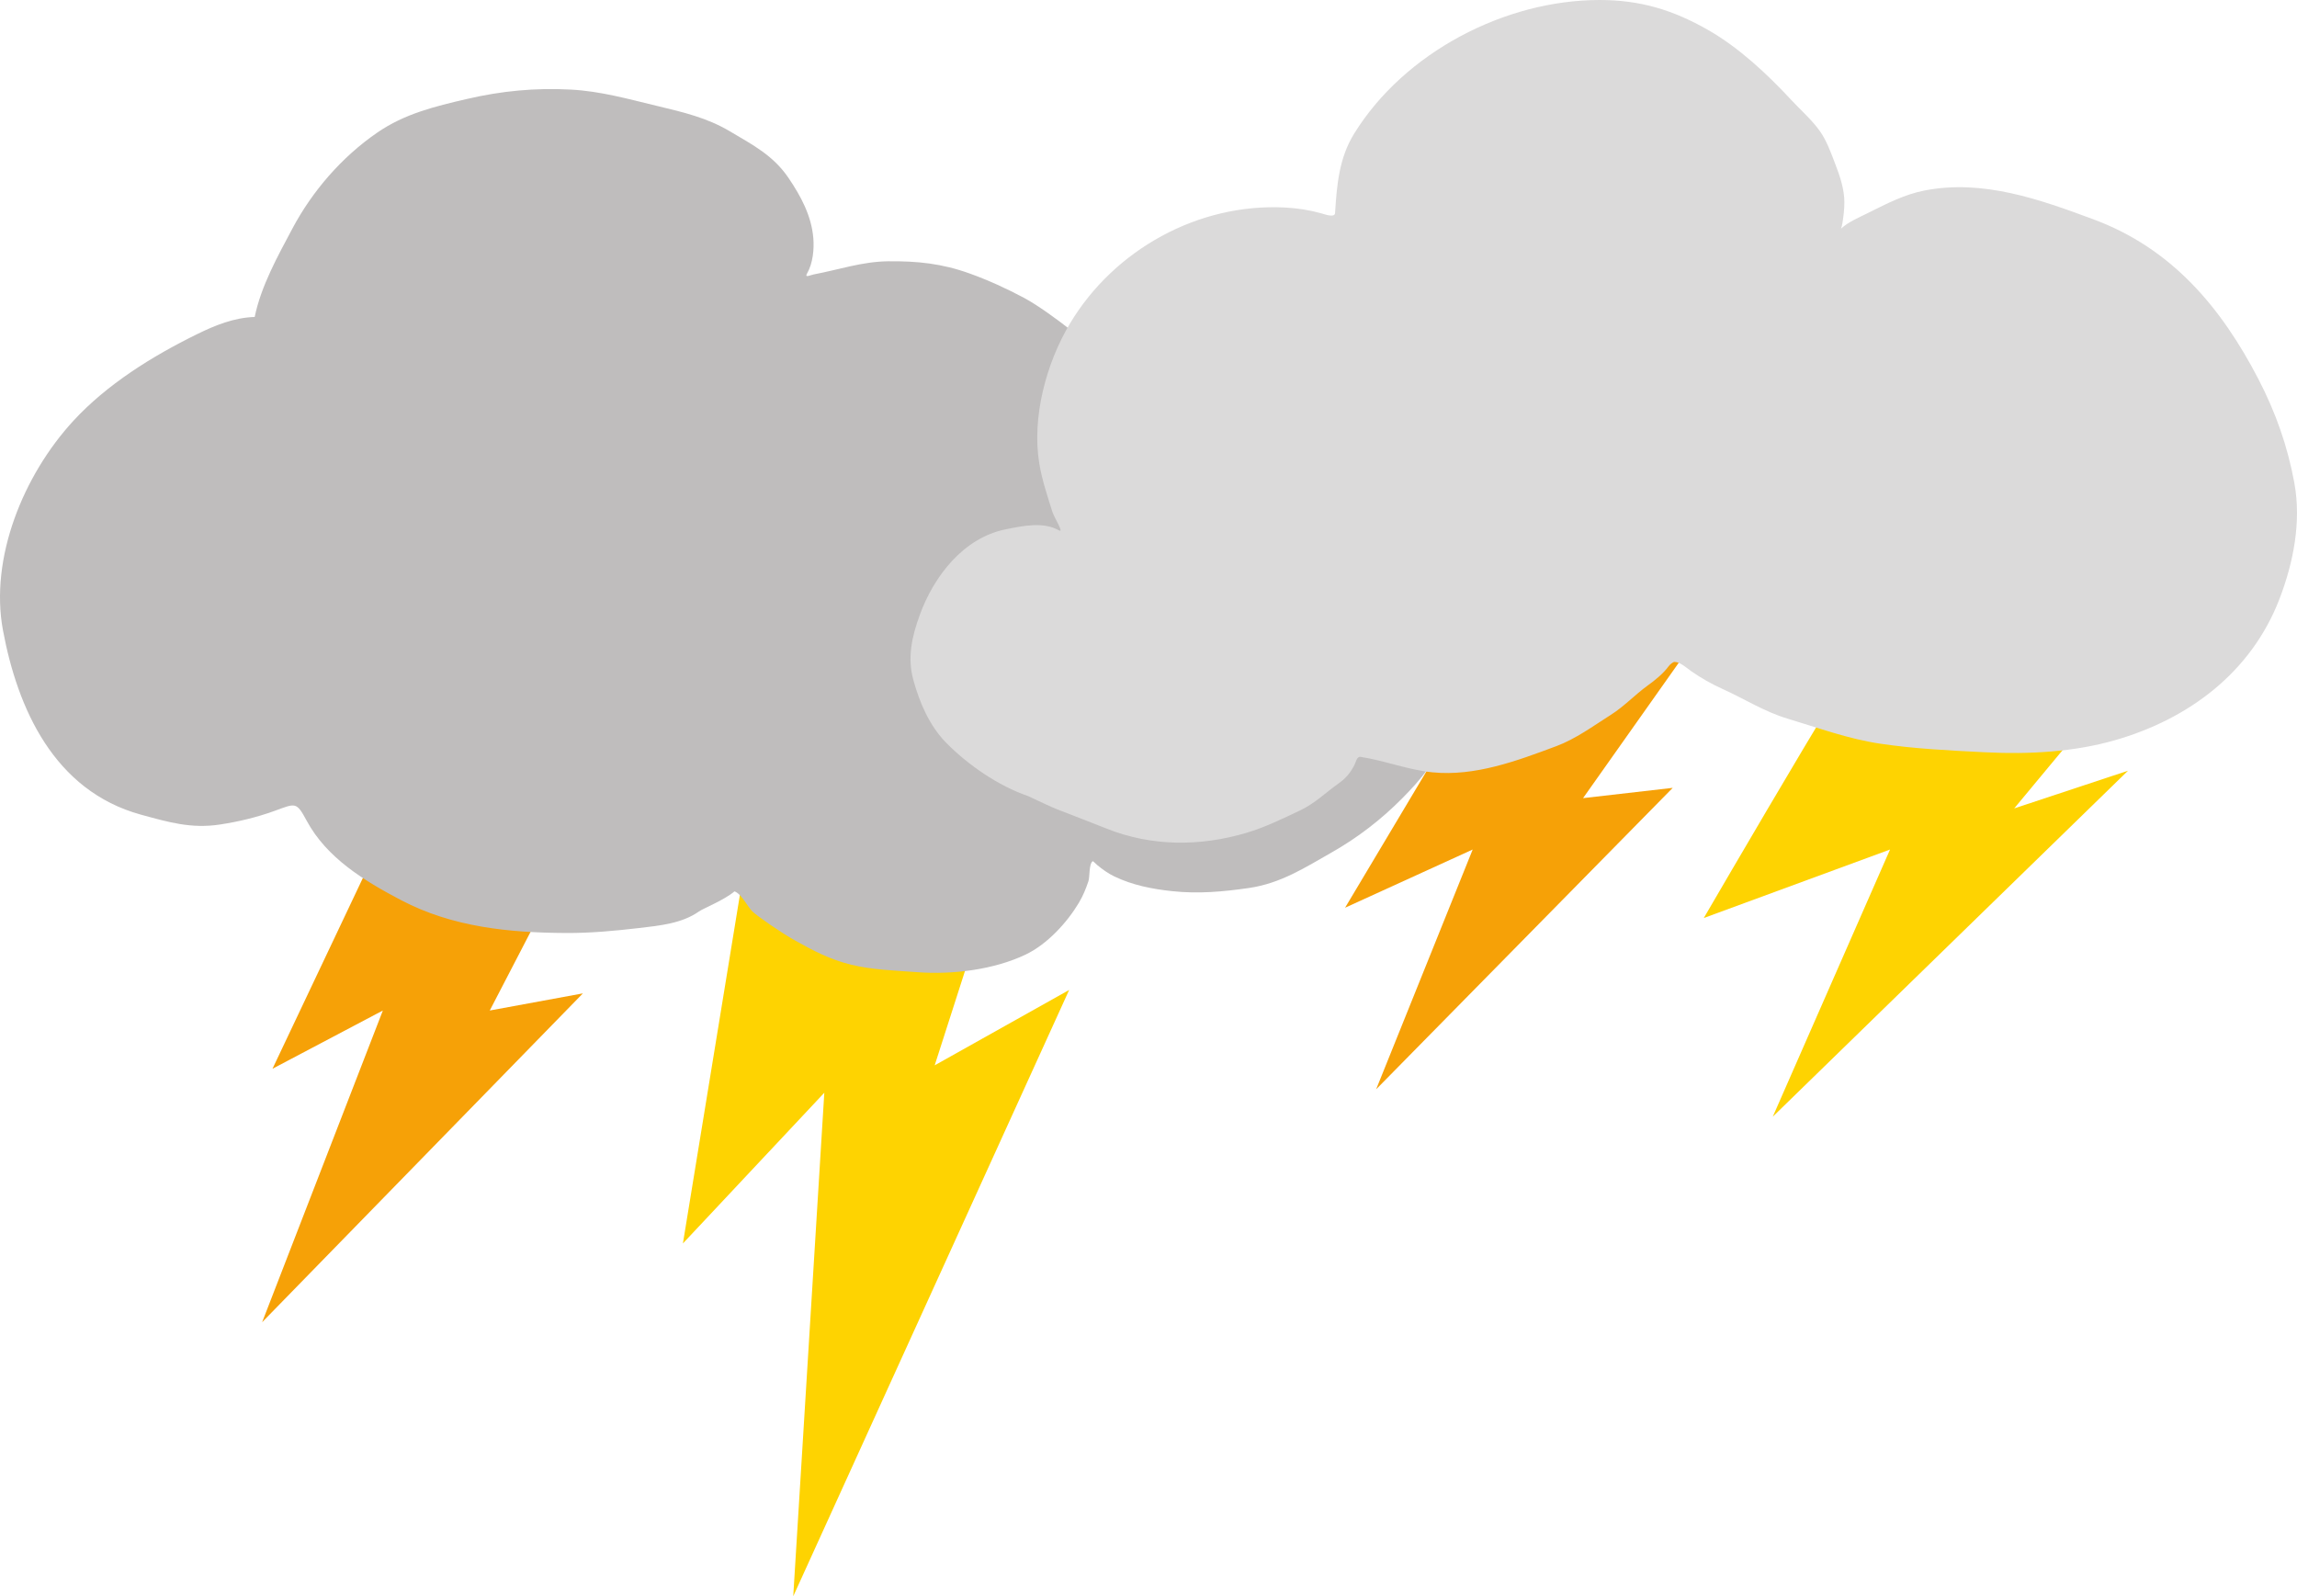 <svg width="59" height="41" viewBox="0 0 59 41" fill="none" xmlns="http://www.w3.org/2000/svg">
<path d="M6.999 27.451L9.834 21.468L14.086 23.052L12.58 25.955L14.972 25.515L6.733 33.961L9.834 25.955L6.999 27.451Z" fill="#F6A107"/>
<path d="M17.541 31.938L19.224 21.644L25.336 23.228L24.008 27.363L27.462 25.427L20.375 41L21.173 28.067L17.541 31.938Z" fill="#FED301"/>
<path d="M5.06 8.584C5.528 8.354 6.012 8.158 6.542 8.141C6.705 7.346 7.136 6.575 7.515 5.862C8.024 4.908 8.778 4.033 9.69 3.406C10.393 2.922 11.161 2.735 11.994 2.542C12.882 2.335 13.75 2.252 14.661 2.301C15.43 2.342 16.13 2.542 16.87 2.719L16.916 2.73C17.562 2.885 18.166 3.029 18.739 3.368C19.345 3.727 19.86 3.992 20.252 4.568C20.576 5.046 20.843 5.544 20.891 6.118C20.915 6.402 20.878 6.768 20.732 7.02C20.656 7.15 20.821 7.063 20.904 7.048C21.548 6.927 22.141 6.719 22.812 6.711C23.56 6.703 24.193 6.769 24.893 7.02C25.379 7.193 25.869 7.418 26.311 7.655C26.651 7.837 27.162 8.209 27.462 8.446C27.728 8.656 28.171 9.238 28.256 10.118C28.256 10.47 28.294 11.214 28.256 11.586C28.244 11.702 28.245 11.996 28.402 11.815C28.816 11.34 29.497 11.199 30.122 11.171C31.53 11.106 32.82 11.402 34.018 12.104C35.235 12.818 36.09 13.964 36.65 15.186C37.176 16.332 37.349 17.645 37.086 18.88C36.953 19.5 36.463 20.056 36.013 20.509C35.481 21.046 34.882 21.509 34.215 21.889C33.513 22.288 32.896 22.69 32.075 22.809C31.413 22.904 30.779 22.961 30.112 22.89C29.594 22.835 29.091 22.736 28.624 22.512C28.461 22.434 28.321 22.332 28.184 22.22C28.179 22.216 28.076 22.113 28.067 22.12C27.966 22.191 27.995 22.523 27.957 22.634C27.888 22.836 27.821 23.005 27.708 23.194C27.409 23.694 26.902 24.25 26.35 24.515C25.541 24.904 24.474 25.038 23.571 24.971C23.001 24.928 22.412 24.913 21.857 24.777C21.324 24.646 20.896 24.422 20.428 24.16C20.054 23.952 19.464 23.539 19.334 23.418C19.203 23.297 19.046 22.956 18.866 22.895C18.594 23.124 18.071 23.328 17.953 23.411C17.514 23.72 16.947 23.774 16.418 23.836C15.796 23.909 15.174 23.967 14.547 23.964C13.063 23.958 11.619 23.81 10.309 23.124C9.35 22.621 8.392 22.035 7.879 21.083C7.609 20.583 7.596 20.631 7.043 20.831C6.588 20.995 6.134 21.103 5.654 21.177C4.913 21.291 4.329 21.118 3.622 20.925C1.382 20.311 0.449 18.189 0.076 16.188C-0.268 14.337 0.595 12.209 1.887 10.806C2.749 9.872 3.903 9.152 5.06 8.584Z" fill="#BFBDBD"/>
<path d="M33.268 17.265C33.568 16.965 33.752 16.557 33.972 16.204C33.972 16.569 33.653 17.531 33.398 18.162C33.108 18.88 32.641 19.695 32.05 20.215C31.66 20.558 31.061 20.898 30.523 20.788C30.147 20.711 29.877 20.444 29.813 20.07C29.728 19.568 30.031 19.09 30.432 18.804C30.601 18.683 30.783 18.639 30.978 18.579C31.202 18.511 31.421 18.418 31.638 18.329C32.229 18.084 32.815 17.718 33.268 17.265Z" fill="#C2C2C2"/>
<path d="M34.549 23.315L37.384 18.564L43.585 16.365L40.662 20.5L42.965 20.236L35.347 27.979L37.827 21.82L34.549 23.315Z" fill="#F6A107"/>
<path d="M43.763 23.579C44.531 22.26 46.261 19.303 47.041 18.037L54.659 17.245L51.736 20.764L54.659 19.796L45.535 28.682L48.547 21.82L43.763 23.579Z" fill="#FED301"/>
<path d="M26.41 20.448C25.644 20.189 24.849 19.635 24.3 19.075C23.874 18.64 23.621 18.05 23.461 17.469C23.3 16.887 23.423 16.352 23.625 15.795C23.984 14.806 24.744 13.815 25.829 13.596C26.266 13.508 26.797 13.393 27.197 13.621C27.345 13.706 27.08 13.303 27.029 13.14C26.903 12.735 26.765 12.33 26.695 11.909C26.499 10.723 26.871 9.331 27.483 8.309C28.618 6.411 30.78 5.215 33.005 5.33C33.32 5.347 33.623 5.392 33.926 5.476C34.012 5.5 34.284 5.603 34.292 5.473C34.337 4.762 34.392 4.063 34.782 3.433C36.072 1.346 38.655 0 41.088 0C42.133 0 42.973 0.256 43.874 0.77C44.663 1.22 45.395 1.904 46.011 2.569C46.251 2.827 46.544 3.083 46.747 3.371C46.923 3.619 47.037 3.943 47.145 4.226C47.264 4.534 47.374 4.865 47.374 5.198C47.374 5.369 47.353 5.54 47.328 5.708C47.318 5.772 47.305 5.826 47.288 5.872C47.484 5.696 47.732 5.595 48.008 5.457C48.465 5.229 48.922 4.993 49.428 4.894C50.931 4.599 52.388 5.12 53.767 5.632C55.776 6.376 57.05 7.885 58.014 9.747C58.45 10.588 58.762 11.471 58.932 12.405C59.115 13.405 58.908 14.452 58.547 15.391C57.823 17.266 56.223 18.469 54.318 19.014C53.27 19.314 52.116 19.378 51.032 19.324L50.94 19.32L50.94 19.32C50.062 19.276 49.172 19.232 48.303 19.103C47.476 18.981 46.716 18.698 45.92 18.46C45.312 18.278 44.815 17.953 44.245 17.696C43.955 17.565 43.702 17.421 43.441 17.24C43.33 17.162 43.157 17.001 43.011 17.001C42.971 17.001 42.891 17.071 42.867 17.104C42.72 17.304 42.518 17.466 42.318 17.61C41.989 17.849 41.72 18.143 41.373 18.362C40.922 18.648 40.476 18.978 39.973 19.166L39.972 19.166C38.967 19.542 37.886 19.946 36.793 19.837C36.16 19.774 35.571 19.536 34.946 19.44C34.851 19.425 34.823 19.581 34.791 19.645C34.693 19.839 34.575 19.985 34.396 20.112C34.053 20.355 33.777 20.634 33.391 20.817C32.942 21.029 32.49 21.251 32.014 21.392C30.824 21.745 29.572 21.744 28.417 21.28C27.994 21.111 27.571 20.95 27.147 20.785C27.012 20.733 26.602 20.539 26.41 20.448Z" fill="#DBDADA"/>
</svg>
